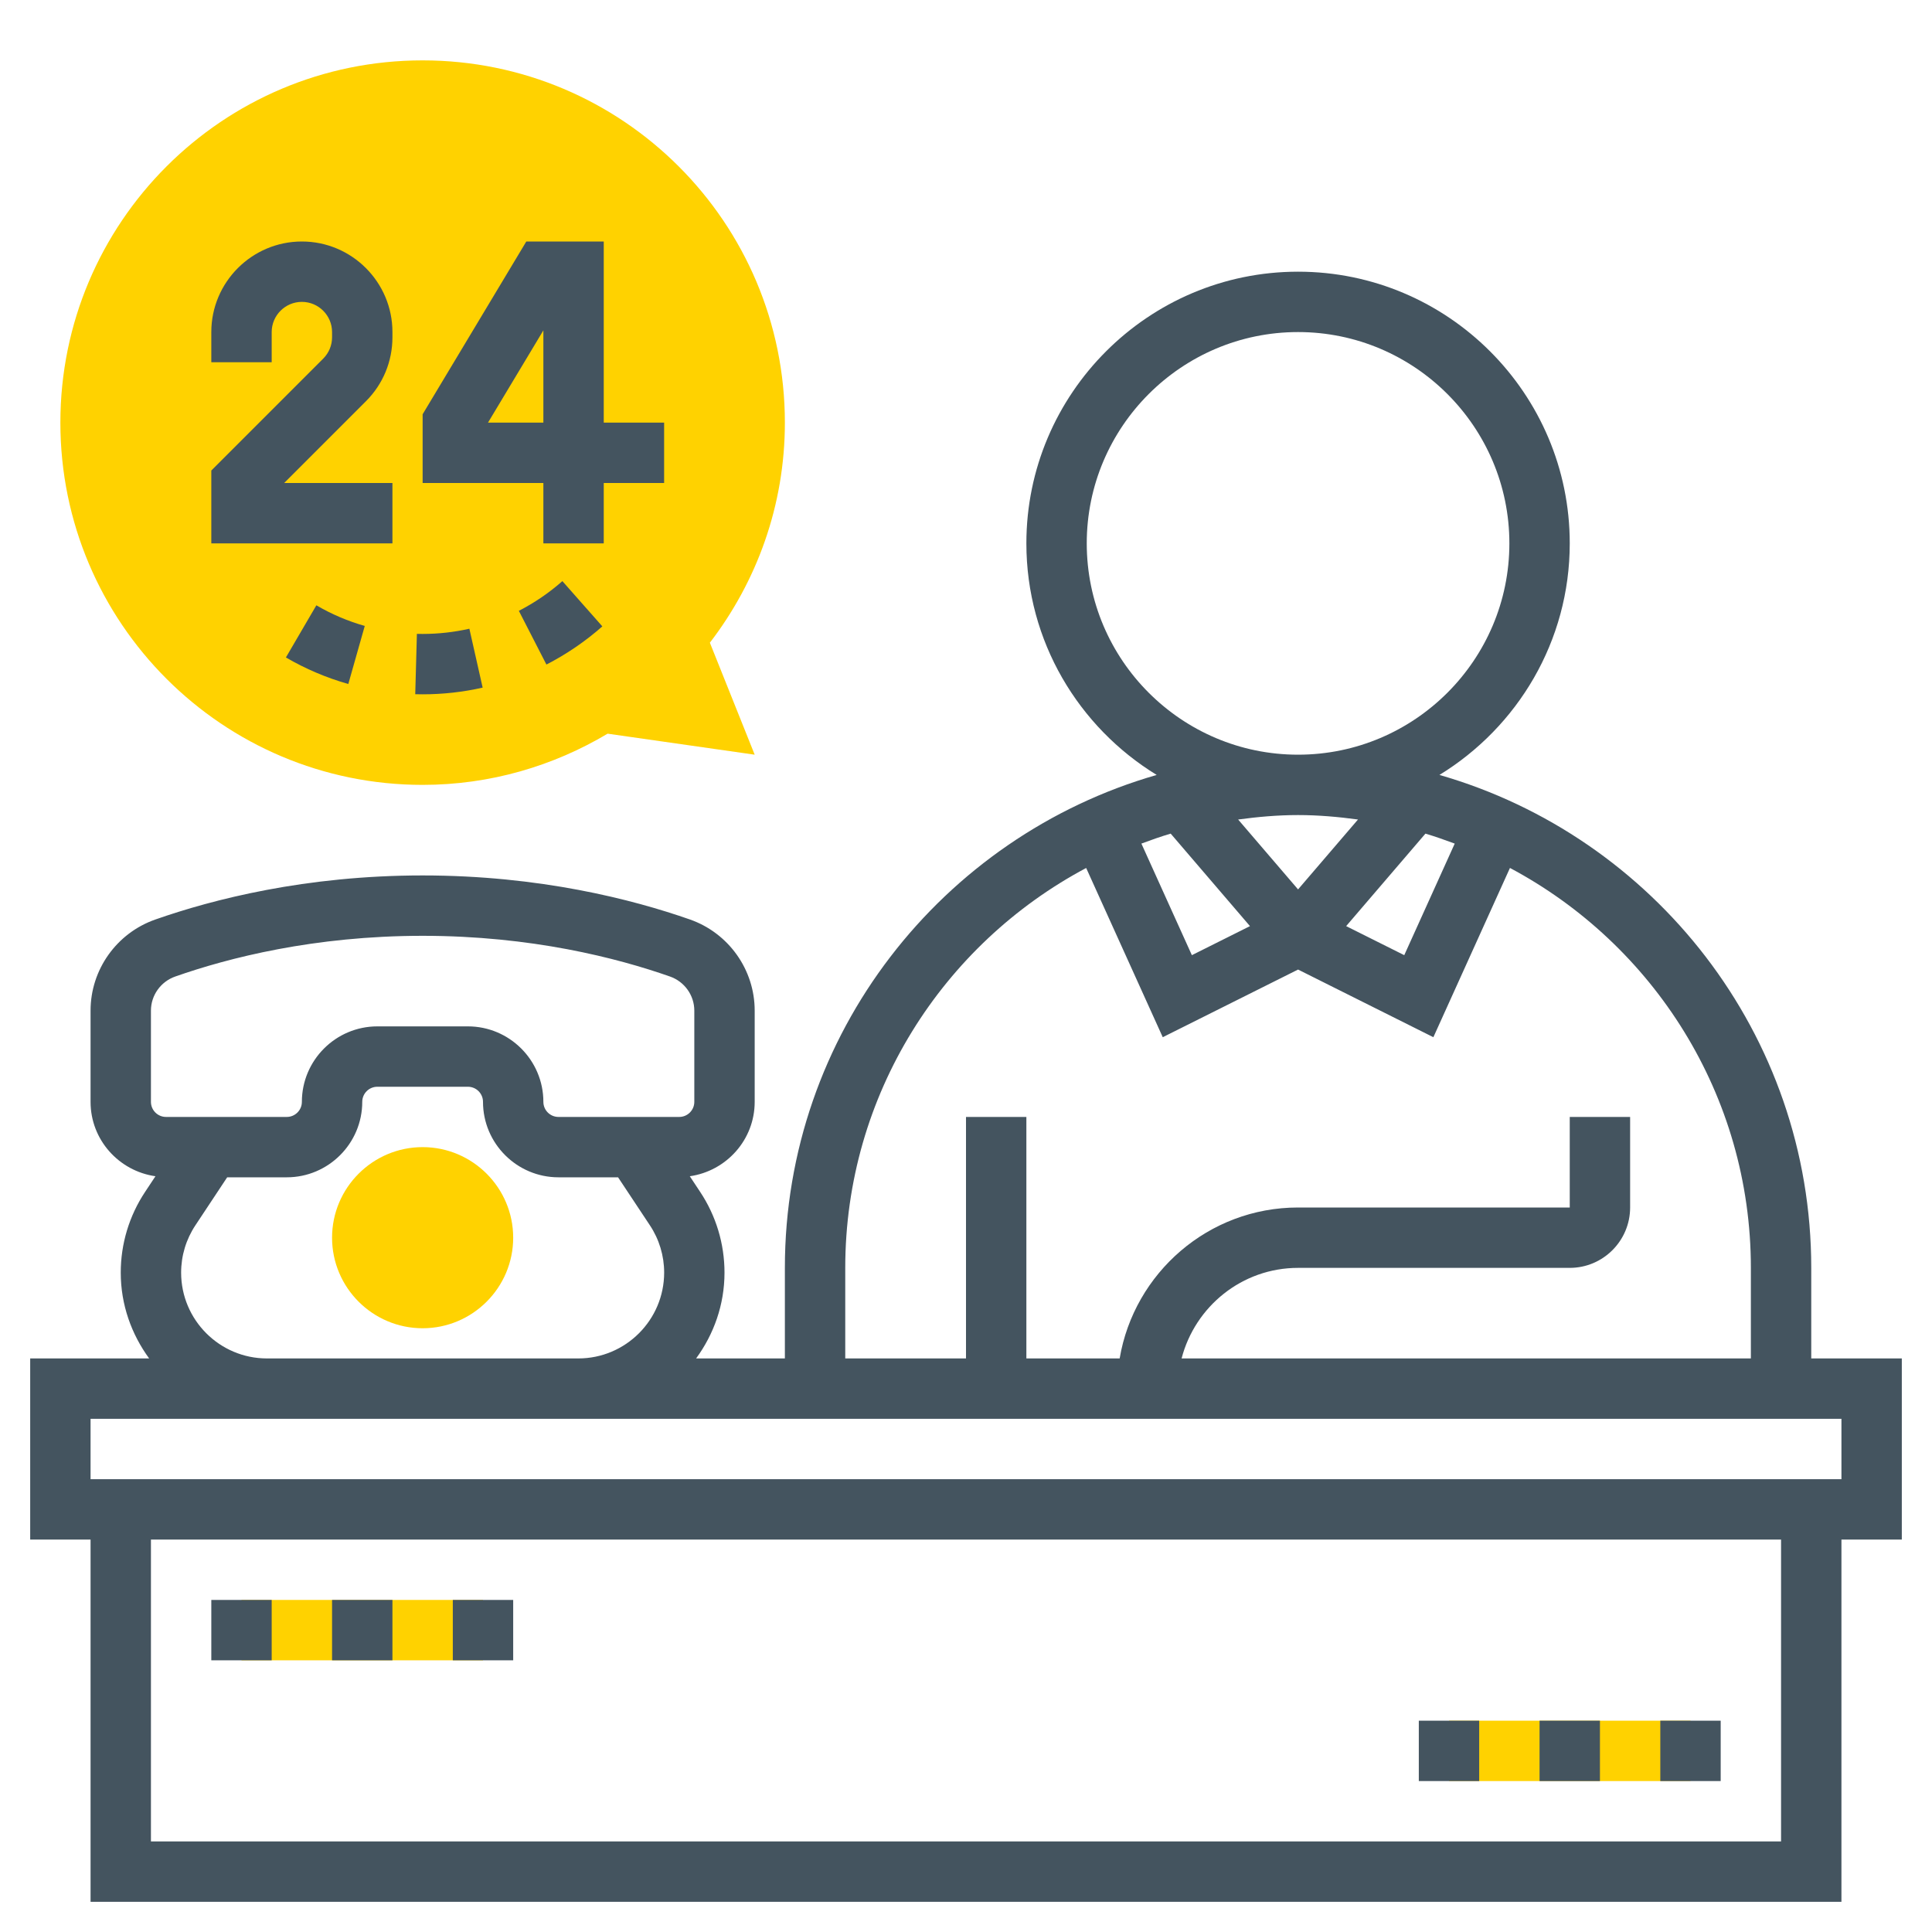 <svg width="56" height="56" viewBox="0 0 56 56" fill="none" xmlns="http://www.w3.org/2000/svg">
<path d="M20.576 18.629C21.934 16.86 22.75 14.653 22.75 12.25C22.75 6.451 18.049 1.75 12.25 1.75C6.451 1.75 1.75 6.451 1.75 12.25C1.75 18.049 6.451 22.75 12.25 22.75C14.212 22.75 16.041 22.202 17.612 21.266L21.875 21.875L20.576 18.629Z" fill="#FFD200"/>
<path d="M12.25 38.5C10.803 38.5 9.625 37.322 9.625 35.875C9.625 34.428 10.803 33.25 12.25 33.25C13.697 33.25 14.875 34.428 14.875 35.875C14.875 37.322 13.697 38.5 12.25 38.5Z" fill="#FFD200"/>
<path d="M42 49.875H49V51.625H42V49.875Z" fill="#FFD200"/>
<path d="M7 46.375H14V48.125H7V46.375Z" fill="#FFD200"/>
<path d="M55.125 39.375H52.5V36.75C52.5 29.971 47.936 24.247 41.723 22.462C43.984 21.077 45.5 18.59 45.5 15.75C45.5 11.408 41.967 7.875 37.625 7.875C33.283 7.875 29.75 11.408 29.75 15.75C29.75 18.59 31.266 21.077 33.527 22.462C27.314 24.247 22.75 29.971 22.75 36.75V39.375H20.177C20.689 38.675 21 37.82 21 36.888C21 36.053 20.756 35.243 20.294 34.547L19.994 34.094C21.054 33.943 21.875 33.038 21.875 31.938V29.293C21.875 28.108 21.122 27.047 19.999 26.652C18.337 26.07 15.643 25.375 12.25 25.375C8.857 25.375 6.163 26.07 4.501 26.653C3.378 27.047 2.625 28.108 2.625 29.293V31.938C2.625 33.038 3.446 33.943 4.506 34.094L4.206 34.547C3.744 35.243 3.5 36.053 3.5 36.888C3.5 37.82 3.812 38.675 4.323 39.375H0.875V44.625H2.625V55.125H53.375V44.625H55.125V39.375ZM37.625 25.78L35.888 23.754C36.458 23.677 37.034 23.625 37.625 23.625C38.216 23.625 38.792 23.677 39.362 23.754L37.625 25.78ZM33.933 24.163L36.231 26.844L34.547 27.686L33.084 24.452C33.364 24.348 33.645 24.247 33.933 24.163ZM41.317 24.163C41.605 24.248 41.886 24.349 42.166 24.452L40.703 27.686L39.019 26.844L41.317 24.163ZM31.5 15.75C31.5 12.373 34.248 9.625 37.625 9.625C41.002 9.625 43.75 12.373 43.75 15.75C43.75 19.128 41.002 21.875 37.625 21.875C34.248 21.875 31.5 19.128 31.5 15.75ZM24.5 36.75C24.5 31.731 27.334 27.366 31.483 25.159L33.703 30.064L37.625 28.103L41.547 30.064L43.767 25.158C47.916 27.366 50.75 31.732 50.75 36.75V39.375H34.249C34.64 37.87 35.999 36.75 37.625 36.75H45.5C46.465 36.75 47.25 35.965 47.25 35V32.375H45.5V35H37.625C35.029 35 32.873 36.896 32.454 39.375H29.75V32.375H28V39.375H24.5V36.75ZM4.375 31.938V29.293C4.375 28.85 4.659 28.452 5.08 28.305C6.614 27.766 9.103 27.125 12.25 27.125C15.397 27.125 17.886 27.766 19.42 28.305C19.841 28.452 20.125 28.85 20.125 29.293V31.938C20.125 32.179 19.929 32.375 19.688 32.375H16.188C15.946 32.375 15.75 32.179 15.75 31.938C15.75 30.732 14.768 29.75 13.562 29.75H10.938C9.732 29.75 8.75 30.732 8.75 31.938C8.75 32.179 8.554 32.375 8.312 32.375H4.812C4.571 32.375 4.375 32.179 4.375 31.938ZM5.25 36.888C5.25 36.397 5.394 35.922 5.665 35.514L6.585 34.125H8.312C9.518 34.125 10.5 33.143 10.5 31.938C10.5 31.696 10.696 31.5 10.938 31.5H13.562C13.804 31.5 14 31.696 14 31.938C14 33.143 14.982 34.125 16.188 34.125H17.915L18.836 35.514C19.107 35.922 19.251 36.397 19.251 36.888C19.25 38.259 18.134 39.375 16.763 39.375H7.737C6.366 39.375 5.25 38.259 5.25 36.888ZM51.625 53.375H4.375V44.625H51.625V53.375ZM53.375 42.875H2.625V41.125H7.737H16.763H53.375V42.875Z" fill="#44545F"/>
<path d="M11.375 14H8.237L10.606 11.631C11.102 11.136 11.375 10.476 11.375 9.775V9.625C11.375 8.178 10.197 7 8.75 7C7.303 7 6.125 8.178 6.125 9.625V10.5H7.875V9.625C7.875 9.143 8.268 8.75 8.75 8.75C9.232 8.75 9.625 9.143 9.625 9.625V9.775C9.625 10.008 9.534 10.229 9.369 10.394L6.125 13.638V15.75H11.375V14Z" fill="#44545F"/>
<path d="M15.75 15.75H17.5V14H19.25V12.25H17.5V7H15.255L12.25 12.008V14H15.75V15.75ZM14.145 12.25L15.75 9.576V12.25H14.145Z" fill="#44545F"/>
<path d="M48.125 49.875H49.875V51.625H48.125V49.875Z" fill="#44545F"/>
<path d="M44.625 49.875H46.375V51.625H44.625V49.875Z" fill="#44545F"/>
<path d="M41.125 49.875H42.875V51.625H41.125V49.875Z" fill="#44545F"/>
<path d="M6.125 46.375H7.875V48.125H6.125V46.375Z" fill="#44545F"/>
<path d="M9.625 46.375H11.375V48.125H9.625V46.375Z" fill="#44545F"/>
<path d="M13.125 46.375H14.875V48.125H13.125V46.375Z" fill="#44545F"/>
<path d="M10.096 19.826L10.573 18.143C10.082 18.004 9.61 17.803 9.17 17.545L8.287 19.057C8.855 19.388 9.463 19.647 10.096 19.826Z" fill="#44545F"/>
<path d="M15.838 19.262C16.421 18.963 16.967 18.59 17.459 18.156L16.301 16.844C15.918 17.182 15.493 17.472 15.039 17.705L15.838 19.262Z" fill="#44545F"/>
<path d="M13.99 19.931L13.605 18.224C13.162 18.324 12.707 18.375 12.25 18.375L12.084 18.373L12.036 20.122L12.25 20.125C12.836 20.125 13.422 20.06 13.99 19.931Z" fill="#44545F"/>
</svg>
